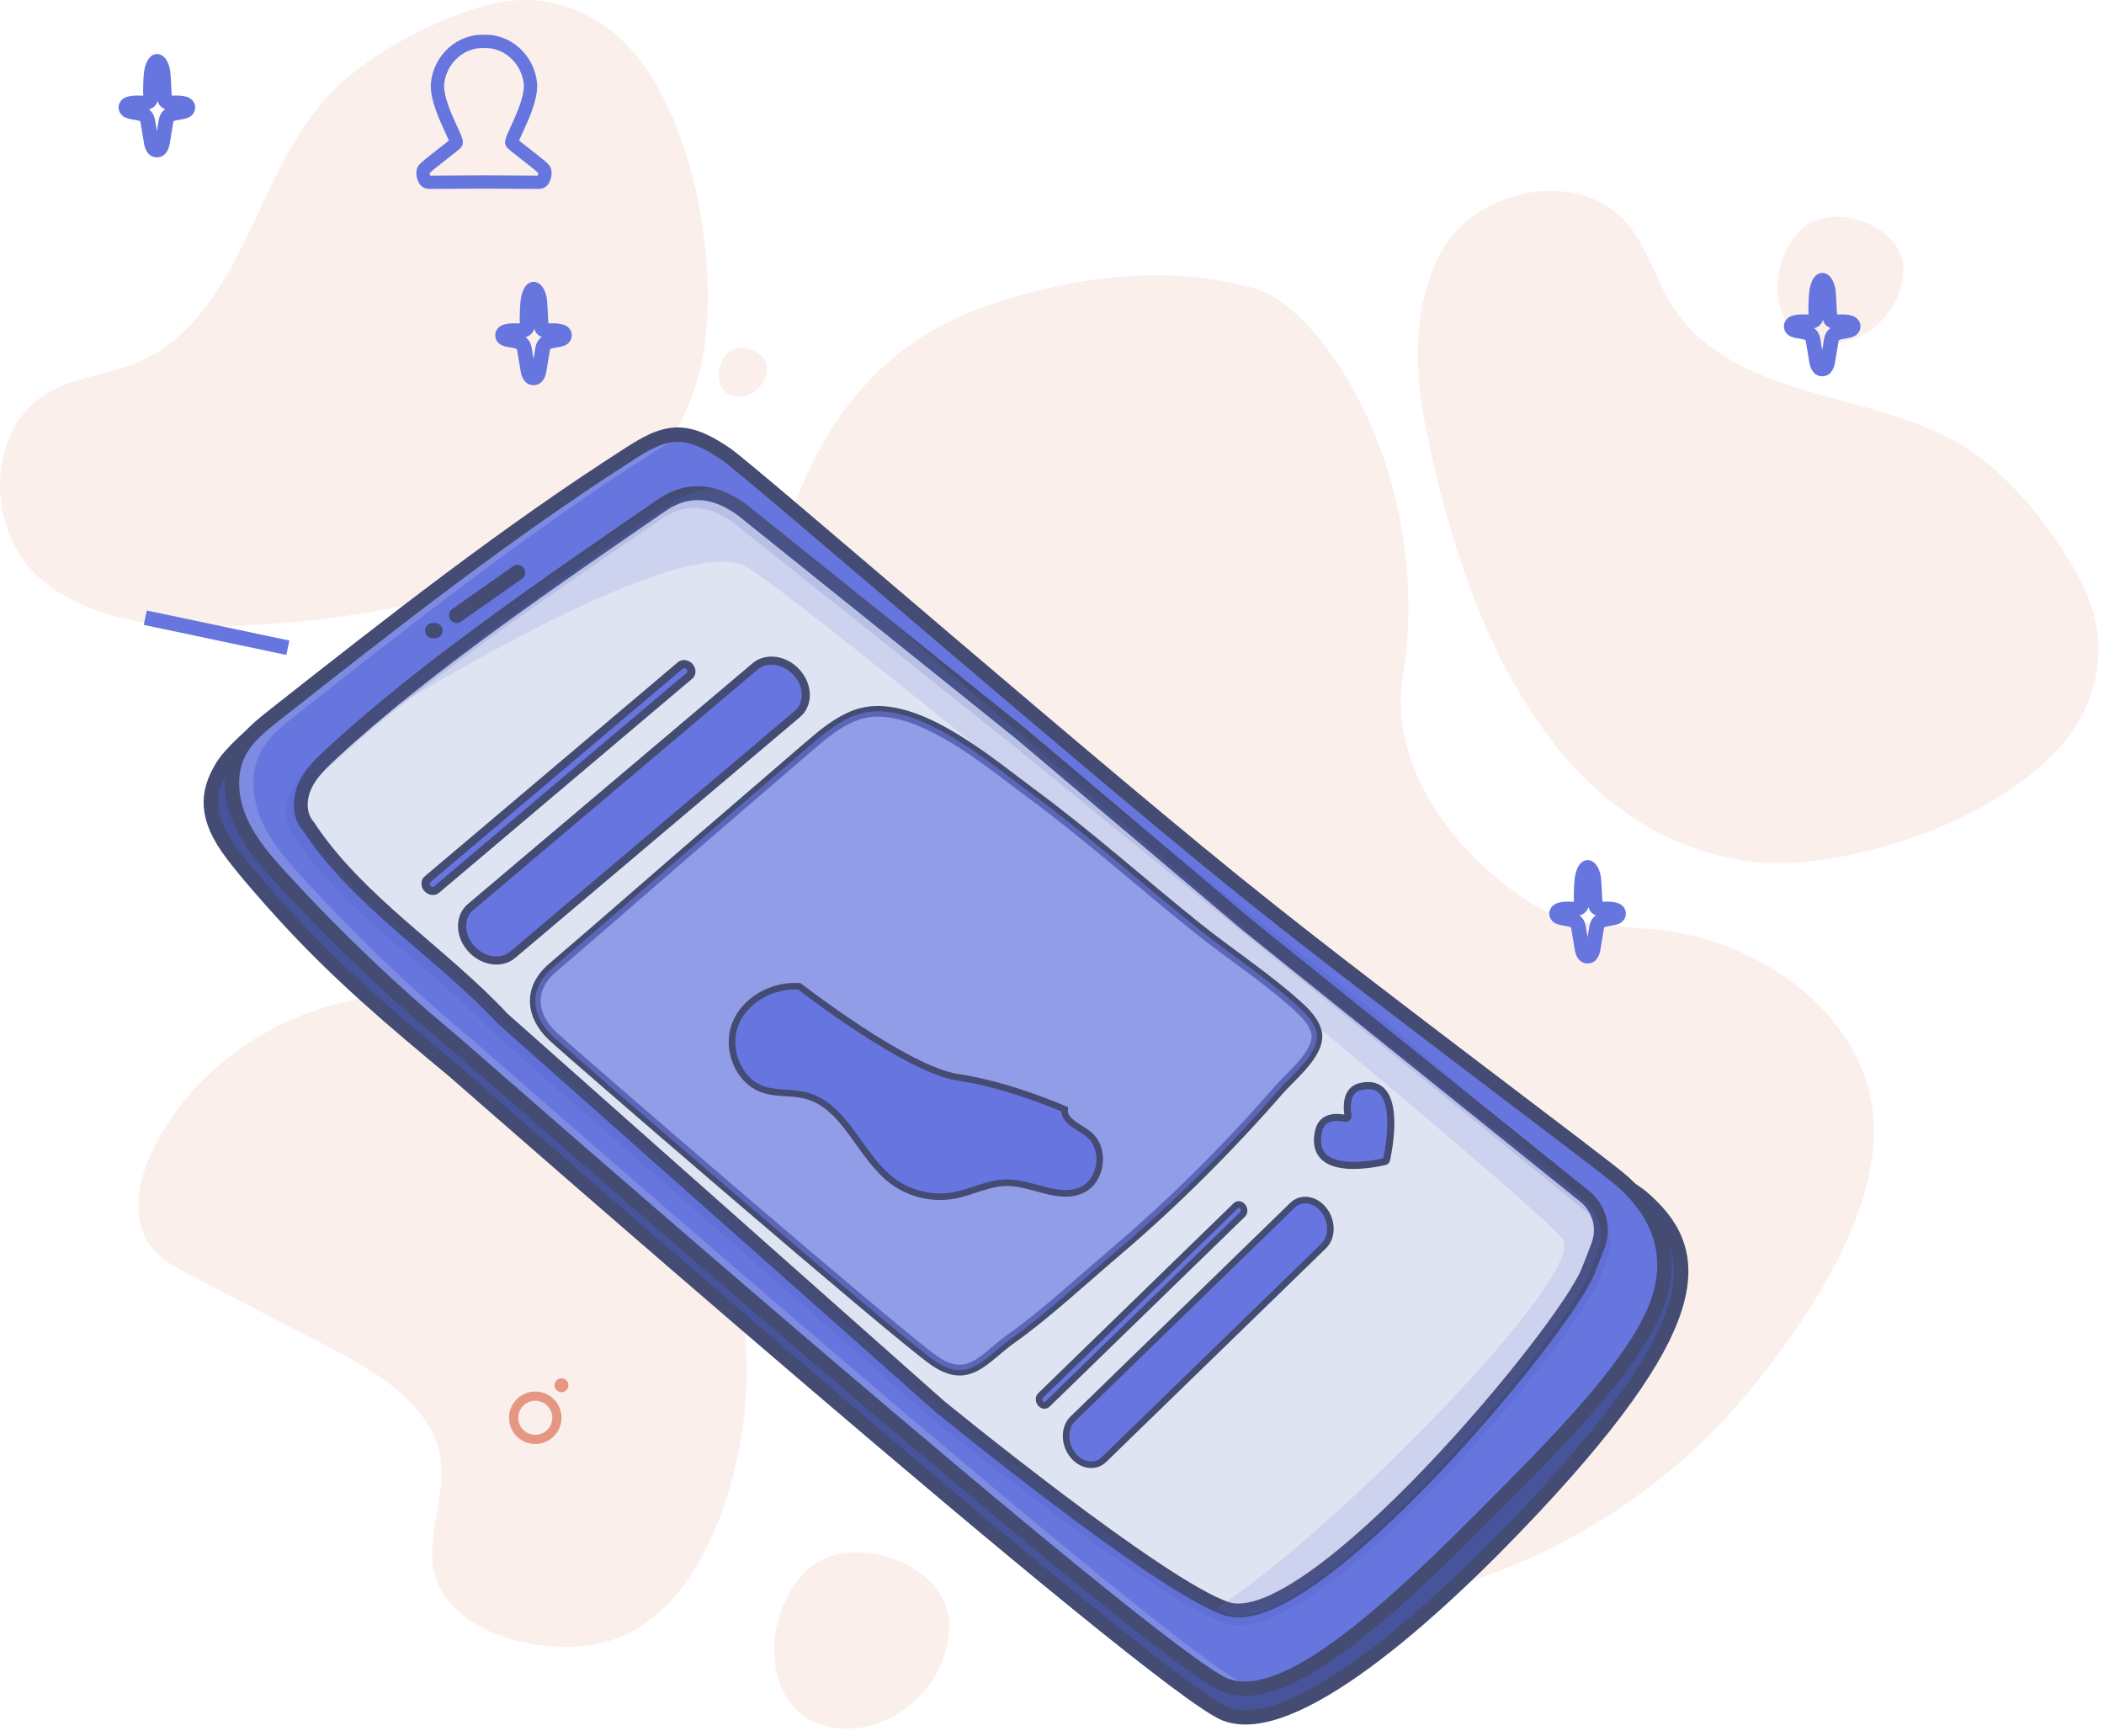 <svg width="143" height="118" viewBox="0 0 143 118" fill="none" xmlns="http://www.w3.org/2000/svg">
<path opacity="0.15" d="M66.773 20.893C72.717 18.79 79.282 17.885 85.341 19.631C89.898 20.945 97.509 32.399 95.338 46.021C94.403 51.883 98.581 57.956 104.178 61.461C106.83 63.121 110.236 62.857 113.235 63.267C119.885 64.177 126.518 68.931 127.289 75.6C128.034 82.04 122.926 89.622 119.033 94.393C109.009 106.679 91.224 113.336 75.982 106.652C68.592 103.412 62.142 96.552 56.978 90.494C51.565 84.143 49.125 75.648 48.719 67.432C48.216 57.246 50.516 47.205 53.047 37.41C54.981 29.926 59.192 23.576 66.773 20.893Z" fill="#E69784"/>
<path opacity="0.15" d="M48.617 80.895C47.937 78.737 47.118 76.565 45.659 74.835C43.636 72.437 40.617 71.152 37.683 70.04C34.963 69.01 32.183 68.048 29.29 67.747C21.811 66.968 14.055 71.126 10.565 77.786C9.413 79.983 8.772 82.865 10.317 84.807C10.992 85.656 11.983 86.18 12.945 86.681C16.177 88.363 19.409 90.046 22.641 91.728C26.017 93.486 29.849 95.925 29.995 99.729C30.137 103.435 27.828 106.66 31.292 109.659C33.623 111.677 37.947 112.383 40.912 111.676C47.473 110.113 50.198 101.181 50.669 95.346C51.065 90.454 50.083 85.542 48.617 80.895Z" fill="#E69784"/>
<path opacity="0.15" d="M47.161 26.571C49.583 19.798 47.276 5.836 40.979 1.678C38.057 -0.251 35.124 -0.433 31.89 0.703C28.936 1.741 25.991 3.287 23.577 5.296C21.457 7.06 19.99 9.478 18.769 11.917C16.452 16.543 14.483 22.468 9.314 24.65C7.329 25.487 5.064 25.626 3.213 26.728C-0.943 29.205 -0.916 35.848 2.424 39.04C5.292 41.782 9.978 42.666 13.78 42.608C27.427 42.4 42.674 39.122 47.161 26.571Z" fill="#E69784"/>
<path opacity="0.15" d="M118.284 58.469C125.372 59.695 138.732 55.03 141.749 48.114C143.149 44.904 142.826 41.983 141.153 38.992C139.624 36.259 137.596 33.622 135.204 31.588C133.102 29.802 130.469 28.771 127.857 27.985C122.902 26.496 116.728 25.57 113.693 20.851C112.528 19.04 112.003 16.832 110.6 15.198C107.448 11.526 100.908 12.691 98.335 16.528C96.125 19.825 96.056 24.593 96.765 28.328C99.308 41.738 105.149 56.198 118.284 58.469Z" fill="#E69784"/>
<path d="M36.38 94.588C35.396 94.588 34.597 95.387 34.597 96.372C34.597 97.357 35.396 98.155 36.38 98.155C37.366 98.155 38.164 97.357 38.164 96.372C38.164 95.387 37.365 94.588 36.38 94.588ZM36.38 97.53C35.741 97.53 35.223 97.011 35.223 96.372C35.223 95.733 35.741 95.214 36.38 95.214C37.02 95.214 37.538 95.732 37.538 96.372C37.538 97.011 37.02 97.53 36.38 97.53Z" fill="#E69784"/>
<path d="M38.637 94.16C38.637 94.422 38.425 94.634 38.164 94.634C37.902 94.634 37.69 94.422 37.69 94.16C37.69 93.898 37.902 93.686 38.164 93.686C38.425 93.686 38.637 93.898 38.637 94.16Z" fill="#E69784"/>
<path opacity="0.15" d="M50.274 26.962C51.274 26.929 52.155 25.997 52.132 24.997C52.106 23.842 50.234 23.223 49.447 24.002C48.483 24.958 48.626 27.017 50.274 26.962Z" fill="#E69784"/>
<path opacity="0.15" d="M124.52 23.353C127.122 23.266 129.418 20.838 129.358 18.235C129.289 15.227 124.416 13.614 122.367 15.645C119.855 18.133 120.227 23.495 124.52 23.353Z" fill="#E69784"/>
<path opacity="0.15" d="M57.79 117.496C61.409 117.376 64.602 113.999 64.518 110.378C64.423 106.196 57.645 103.952 54.794 106.777C51.303 110.236 51.819 117.694 57.79 117.496Z" fill="#E69784"/>
<path d="M32.996 12.369C32.996 12.369 29.861 12.39 29.158 12.391C28.764 12.392 28.716 11.763 28.771 11.599C28.796 11.522 28.858 11.463 28.918 11.408C29.474 10.898 30.944 9.84 31.004 9.704C31.114 9.456 29.595 7.069 29.74 5.65C29.901 4.075 31.273 2.705 32.996 2.816H32.791C34.515 2.705 35.887 4.075 36.048 5.65C36.193 7.069 34.673 9.456 34.784 9.704C34.844 9.84 36.314 10.898 36.87 11.408C36.93 11.463 36.992 11.522 37.017 11.599C37.072 11.763 37.023 12.392 36.63 12.391C35.927 12.39 32.791 12.369 32.791 12.369H32.996Z" stroke="#6676DE" stroke-width="0.906" stroke-miterlimit="10"/>
<path d="M107.901 64.992C107.564 65.01 107.518 64.439 107.491 64.279C107.435 63.948 107.379 63.617 107.323 63.286C107.279 63.025 107.272 62.744 107.011 62.6C106.587 62.367 105.873 62.484 105.803 62.151C105.716 61.741 106.562 61.787 106.781 61.792C106.995 61.798 107.409 61.786 107.462 61.546C107.508 61.337 107.46 61.168 107.462 60.957C107.465 60.533 107.482 60.062 107.532 59.701C107.582 59.338 107.757 58.965 107.901 58.963C108.071 58.961 108.265 59.298 108.32 59.757C108.36 60.093 108.393 61.337 108.439 61.546C108.492 61.786 108.807 61.798 109.021 61.792C109.24 61.787 110.087 61.741 110 62.151C109.929 62.484 109.215 62.367 108.791 62.6C108.53 62.744 108.523 63.025 108.479 63.286C108.423 63.617 108.367 63.948 108.311 64.279C108.285 64.439 108.239 65.01 107.901 64.992Z" stroke="#6676DE" stroke-miterlimit="10"/>
<path d="M123.847 25.077C123.509 25.095 123.463 24.524 123.436 24.364C123.38 24.033 123.324 23.702 123.268 23.371C123.224 23.109 123.217 22.829 122.957 22.685C122.533 22.451 121.819 22.568 121.748 22.236C121.661 21.825 122.508 21.871 122.726 21.877C122.94 21.883 123.354 21.87 123.407 21.631C123.453 21.422 123.405 21.253 123.407 21.042C123.411 20.617 123.428 20.146 123.478 19.786C123.528 19.422 123.702 19.049 123.846 19.047C124.017 19.045 124.21 19.382 124.265 19.841C124.306 20.177 124.338 21.422 124.384 21.631C124.437 21.87 124.753 21.883 124.967 21.877C125.185 21.871 126.032 21.825 125.945 22.236C125.874 22.568 125.16 22.451 124.736 22.685C124.476 22.829 124.469 23.109 124.424 23.371C124.368 23.701 124.313 24.032 124.257 24.364C124.23 24.524 124.184 25.095 123.847 25.077Z" stroke="#6676DE" stroke-miterlimit="10"/>
<path d="M36.261 25.682C35.923 25.7 35.878 25.129 35.851 24.969C35.795 24.638 35.739 24.307 35.683 23.976C35.639 23.714 35.632 23.434 35.372 23.29C34.948 23.056 34.234 23.173 34.163 22.841C34.076 22.43 34.923 22.476 35.141 22.482C35.355 22.488 35.769 22.475 35.822 22.236C35.868 22.027 35.821 21.858 35.822 21.647C35.826 21.223 35.843 20.751 35.892 20.391C35.943 20.027 36.117 19.654 36.261 19.652C36.432 19.65 36.625 19.987 36.68 20.446C36.721 20.782 36.754 22.027 36.799 22.236C36.852 22.475 37.168 22.488 37.382 22.482C37.6 22.476 38.447 22.43 38.36 22.841C38.289 23.173 37.575 23.056 37.151 23.29C36.891 23.434 36.884 23.714 36.84 23.976C36.784 24.306 36.728 24.637 36.672 24.969C36.645 25.129 36.599 25.7 36.261 25.682Z" stroke="#6676DE" stroke-miterlimit="10"/>
<path d="M10.663 10.197C10.325 10.215 10.28 9.644 10.252 9.484C10.197 9.153 10.141 8.822 10.085 8.491C10.041 8.23 10.034 7.949 9.773 7.806C9.349 7.572 8.635 7.689 8.565 7.356C8.478 6.946 9.324 6.992 9.543 6.998C9.757 7.003 10.171 6.991 10.224 6.751C10.27 6.542 10.222 6.373 10.224 6.162C10.227 5.738 10.244 5.267 10.294 4.906C10.344 4.543 10.519 4.17 10.663 4.168C10.833 4.166 11.027 4.502 11.082 4.962C11.122 5.298 11.155 6.542 11.201 6.751C11.254 6.991 11.569 7.003 11.783 6.998C12.002 6.992 12.849 6.946 12.761 7.356C12.691 7.689 11.977 7.572 11.553 7.806C11.292 7.949 11.285 8.23 11.241 8.491C11.185 8.822 11.129 9.153 11.074 9.484C11.046 9.645 11.001 10.216 10.663 10.197Z" stroke="#6676DE" stroke-miterlimit="10"/>
<path d="M9.874 41.988L19.564 44.03" stroke="#6676DE" stroke-miterlimit="10"/>
<path d="M90.162 66.934C98.082 73.289 110.345 80.251 111.556 81.354C112.536 82.245 114.459 83.531 114.259 86.578C114.029 90.093 111.199 95.748 104.346 102.352C95.738 110.649 88.779 118.342 83.29 116.5C78.507 114.894 30.892 72.833 30.892 72.833C26.727 69.379 23.073 66.297 19.419 62.306C18.333 61.12 16.692 59.337 15.763 58.023C13.443 54.739 14.009 52.847 16.158 50.856C17.025 50.053 17.738 51.273 18.666 50.54C26.531 44.348 34.412 38.144 42.848 32.754C43.817 32.134 44.858 31.506 46.01 31.485C47.217 31.468 48.32 32.126 49.323 32.796C50.95 33.882 59.209 41.115 69.375 49.159" fill="#47549B"/>
<path d="M90.162 66.934C98.081 73.289 110.307 80.295 111.556 81.354C115.696 84.863 116.339 89.503 104.346 102.352C97.091 110.125 87.772 118.226 83.29 116.499C78.584 114.681 30.892 72.833 30.892 72.833C26.726 69.379 23.073 66.296 19.419 62.306C18.333 61.12 16.73 59.309 15.763 58.022C13.91 55.558 14.045 53.902 15.069 52.176C17.374 48.291 34.412 38.144 42.847 32.754C43.817 32.134 44.858 31.506 46.01 31.485C47.217 31.468 48.32 32.126 49.323 32.796C50.95 33.882 59.209 41.115 69.375 49.159" stroke="#444C73" stroke-width="0.979" stroke-miterlimit="10"/>
<path d="M90.162 64.993C98.081 71.348 109.07 79.21 110.281 80.313C111.336 81.272 113.525 83.485 113.084 86.722C112.644 89.96 109.573 94.22 103.45 100.436C95.989 108.012 87.772 116.286 83.29 114.559C78.584 112.74 30.892 70.892 30.892 70.892C26.726 67.438 22.802 63.697 19.148 59.706C18.062 58.52 16.985 57.288 16.335 55.815C15.682 54.346 15.507 52.582 16.239 51.15C16.776 50.097 17.738 49.331 18.666 48.599C26.531 42.407 34.412 36.203 42.847 30.813C43.817 30.193 44.858 29.565 46.01 29.544C47.217 29.528 48.32 30.185 49.323 30.855C50.95 31.941 59.326 39.871 69.492 47.916" fill="#6676DE"/>
<path opacity="0.2" d="M84.751 114.559C80.044 112.74 32.352 70.892 32.352 70.892C28.187 67.438 24.262 63.697 20.609 59.707C19.523 58.521 18.445 57.289 17.796 55.816C17.142 54.347 16.968 52.582 17.7 51.151C18.237 50.098 19.198 49.332 20.126 48.6C27.991 42.407 35.873 36.203 44.308 30.814C45.084 30.317 45.907 29.821 46.796 29.63C46.539 29.575 46.278 29.541 46.011 29.545C44.858 29.566 43.818 30.194 42.848 30.814C34.413 36.203 26.531 42.407 18.666 48.6C17.738 49.332 16.777 50.098 16.24 51.151C15.508 52.582 15.682 54.347 16.336 55.816C16.985 57.289 18.063 58.521 19.149 59.707C22.803 63.697 26.727 67.438 30.893 70.892C30.893 70.892 78.584 112.741 83.291 114.559C83.922 114.802 84.637 114.847 85.415 114.733C85.185 114.693 84.962 114.64 84.751 114.559Z" fill="#DFE4F2"/>
<path d="M88.779 66.204L107.697 81.315C108.687 82.107 109.064 83.443 108.624 84.632C108.449 85.107 108.226 85.687 107.942 86.394C106.288 90.524 89.064 111.234 83.372 109.354C78.865 107.868 63.843 95.578 63.843 95.578L34.154 69.234C30.007 64.777 24.326 61.3 20.932 56.136C20.305 55.403 20.325 54.288 20.73 53.416C21.134 52.539 21.855 51.854 22.567 51.197C28.89 45.335 37.852 39.246 44.968 34.343C46.291 33.431 48.16 32.946 50.511 34.714L69.409 49.893" fill="#DFE4F2"/>
<path d="M85.57 61.282C93.49 67.636 109.07 79.21 110.281 80.313C111.446 81.372 113.851 83.824 112.912 87.718C112.151 90.879 108.873 94.93 103.45 100.436C95.99 108.012 87.772 116.286 83.29 114.559C78.584 112.74 30.892 70.892 30.892 70.892C26.726 67.438 22.802 63.697 19.148 59.706C18.062 58.52 16.985 57.288 16.335 55.815C15.682 54.346 15.507 52.582 16.239 51.15C16.776 50.097 17.738 49.331 18.666 48.599C26.531 42.407 34.412 36.203 42.847 30.813C43.817 30.193 44.858 29.565 46.01 29.544C47.217 29.528 48.32 30.185 49.323 30.855C50.95 31.941 75.61 53.403 85.777 61.447" stroke="#444C73" stroke-width="0.979" stroke-miterlimit="10"/>
<path d="M84.661 62.789L107.697 81.315C108.687 82.107 109.064 83.443 108.624 84.632C108.449 85.107 108.226 85.687 107.942 86.394C106.288 90.524 89.064 111.234 83.372 109.354C78.865 107.868 63.843 95.578 63.843 95.578L34.154 69.234C30.007 64.777 24.326 61.3 20.932 56.136C20.305 55.403 20.325 54.288 20.73 53.416C21.134 52.539 21.855 51.854 22.567 51.197C28.89 45.335 37.852 39.246 44.968 34.343C46.291 33.431 48.16 32.946 50.511 34.714L69.409 49.893L84.661 62.789Z" stroke="#444C73" stroke-width="0.945" stroke-miterlimit="10"/>
<path opacity="0.15" d="M92.986 68.428L69.286 49.711L50.574 34.808C48.465 33.235 46.328 33.103 44.392 34.425L43.308 35.166C36.412 39.872 27.83 45.73 21.743 51.324C20.921 52.077 20.205 52.775 19.774 53.702C19.236 54.85 19.338 56.118 20.031 56.944C22.171 60.163 25.199 62.747 28.128 65.246C29.936 66.789 31.806 68.385 33.401 70.085L63.393 96.476C64.015 96.98 78.669 108.842 83.251 110.34C83.535 110.433 83.842 110.478 84.171 110.478C91.07 110.477 107.161 90.798 108.66 87.088C108.922 86.442 109.155 85.844 109.353 85.313C109.874 83.916 109.433 82.351 92.986 68.428ZM108.399 84.958C108.204 85.481 107.974 86.069 107.717 86.707C106.921 88.677 102.151 94.898 96.96 100.277C90.769 106.691 85.764 110.094 83.567 109.373C79.163 107.934 64.185 95.808 64.05 95.699L34.127 69.371C32.497 67.636 30.612 66.028 28.789 64.472C25.906 62.012 22.925 59.468 20.863 56.357L20.824 56.306C20.311 55.712 20.39 54.786 20.697 54.133C21.05 53.375 21.691 52.752 22.431 52.074C28.465 46.529 37.013 40.694 43.882 36.006L44.967 35.266C46.553 34.181 48.189 34.298 49.953 35.614L68.614 50.476L68.613 50.476L107.625 82.217C108.454 82.874 108.765 83.975 108.399 84.958Z" fill="#4455B0"/>
<path d="M31.04 42.344C30.876 42.344 30.715 42.267 30.613 42.122C30.447 41.886 30.504 41.561 30.74 41.395L34.88 38.484C35.115 38.318 35.441 38.374 35.607 38.61C35.773 38.846 35.716 39.172 35.48 39.338L31.34 42.249C31.249 42.313 31.145 42.344 31.04 42.344Z" fill="#444C73"/>
<path d="M30.061 42.727C30.036 42.639 29.991 42.562 29.927 42.497L29.821 42.415C29.74 42.368 29.652 42.344 29.558 42.344H29.415C29.343 42.341 29.276 42.356 29.214 42.389C29.149 42.409 29.093 42.446 29.046 42.496C28.995 42.544 28.959 42.6 28.938 42.664C28.905 42.727 28.89 42.794 28.893 42.866C28.899 42.912 28.905 42.958 28.911 43.004C28.936 43.093 28.981 43.17 29.046 43.235L29.151 43.316C29.233 43.364 29.321 43.387 29.415 43.388H29.558C29.63 43.39 29.696 43.375 29.759 43.343C29.823 43.322 29.88 43.286 29.927 43.235C29.978 43.188 30.014 43.132 30.035 43.067C30.067 43.004 30.082 42.938 30.08 42.866C30.074 42.82 30.067 42.773 30.061 42.727Z" fill="#444C73"/>
<path opacity="0.15" d="M107.946 86.691C108.228 85.982 108.45 85.401 108.625 84.925C109.063 83.733 108.688 82.393 107.701 81.6L86.245 64.584L69.556 50.103L51.421 34.215C49.079 32.443 47.219 33.191 45.206 34.517C40.975 37.302 36.248 40.699 31.722 44.118C31.737 44.109 26.267 48.374 26.49 48.248C28.763 46.966 46.56 35.978 50.81 38.572C55.504 41.437 104.478 81.761 106.212 84.226C107.891 86.614 90.63 104.212 82.633 109.363C82.94 109.506 83.22 109.623 83.467 109.705C89.138 111.589 106.297 90.83 107.946 86.691Z" fill="#6676DE"/>
<path d="M48.114 56.647C50.391 54.688 52.667 52.727 54.944 50.767C55.926 49.923 56.938 49.06 58.165 48.608C61.917 47.225 67.188 51.801 69.952 53.831C73.869 56.709 77.481 59.947 81.261 62.987C83.544 64.825 86.023 66.42 88.195 68.386C88.739 68.878 89.279 69.43 89.464 70.128C89.826 71.489 87.749 73.132 86.942 74.06C83.55 77.956 79.775 81.734 75.774 85.133C73.68 86.913 71.013 89.379 68.761 90.968C66.875 92.299 65.854 94.112 63.515 92.501C61.045 90.8 38.904 71.688 37.563 70.427C36.092 69.044 35.884 67.212 37.563 65.779C40.893 62.936 44.795 59.503 48.114 56.647Z" stroke="#444C73" stroke-width="0.728" stroke-miterlimit="10" stroke-linecap="round"/>
<path opacity="0.64" d="M48.114 56.647C50.391 54.688 52.667 52.727 54.944 50.767C55.926 49.923 56.938 49.06 58.165 48.608C61.917 47.225 67.188 51.801 69.952 53.831C73.869 56.709 77.481 59.947 81.261 62.987C83.544 64.825 86.023 66.42 88.195 68.386C88.739 68.878 89.279 69.43 89.464 70.128C89.826 71.489 87.749 73.132 86.942 74.06C83.55 77.956 79.775 81.734 75.774 85.133C73.68 86.913 71.013 89.379 68.761 90.968C66.875 92.299 65.854 94.112 63.515 92.501C61.045 90.799 38.904 71.688 37.563 70.427C36.092 69.044 35.884 67.212 37.563 65.779C40.893 62.936 44.795 59.503 48.114 56.647Z" fill="#6775E1"/>
<path d="M74 99.556C73.599 99.506 73.196 99.275 72.892 98.88C72.307 98.116 72.316 97.027 72.912 96.448L87.847 81.925C88.443 81.346 89.4 81.496 89.986 82.259C90.571 83.022 90.563 84.111 89.967 84.691L75.032 99.213C74.745 99.492 74.373 99.602 74 99.556Z" fill="#6775E1" stroke="#444C73" stroke-width="0.447" stroke-miterlimit="10" stroke-linecap="round"/>
<path d="M70.954 95.533C70.867 95.522 70.78 95.472 70.715 95.387C70.589 95.222 70.59 94.987 70.719 94.863L84.001 81.948C84.129 81.823 84.335 81.855 84.462 82.019C84.588 82.184 84.587 82.419 84.458 82.544L71.176 95.459C71.114 95.519 71.034 95.543 70.954 95.533Z" fill="#6775E1" stroke="#444C73" stroke-width="0.447" stroke-miterlimit="10" stroke-linecap="round"/>
<path d="M92.455 73.857C91.464 74.094 91.527 75.258 91.615 75.805C91.636 75.934 91.533 76.045 91.415 76.019C90.918 75.91 89.855 75.815 89.617 76.894C88.917 80.06 93.372 79.133 94.112 78.958C94.175 78.943 94.226 78.89 94.241 78.821C94.417 78.015 95.363 73.162 92.455 73.857Z" fill="#6775E1" stroke="#444C73" stroke-width="0.481" stroke-miterlimit="10" stroke-linecap="round"/>
<path d="M33.487 65.273C32.957 65.205 32.419 64.929 32.009 64.466C31.217 63.572 31.201 62.317 31.974 61.663L51.33 45.291C52.102 44.638 53.37 44.834 54.161 45.728C54.953 46.623 54.969 47.877 54.196 48.531L34.84 64.903C34.468 65.218 33.981 65.335 33.487 65.273Z" fill="#6775E1" stroke="#444C73" stroke-width="0.551" stroke-miterlimit="10" stroke-linecap="round"/>
<path d="M29.367 60.56C29.253 60.546 29.137 60.486 29.048 60.386C28.878 60.193 28.874 59.923 29.041 59.782L46.254 45.222C46.42 45.082 46.693 45.123 46.864 45.316C47.035 45.509 47.038 45.78 46.872 45.921L29.659 60.48C29.578 60.549 29.473 60.574 29.367 60.56Z" fill="#6775E1" stroke="#444C73" stroke-width="0.551" stroke-miterlimit="10" stroke-linecap="round"/>
<path d="M72.357 75.398C72.286 76.217 73.328 76.579 73.975 77.086C75.172 78.027 74.923 80.231 73.547 80.881C71.963 81.628 70.162 80.378 68.412 80.392C67.179 80.401 66.042 81.04 64.83 81.261C63.378 81.526 61.821 81.156 60.644 80.267C58.412 78.58 57.48 75.175 54.772 74.469C53.821 74.222 52.789 74.371 51.859 74.052C50.158 73.466 49.315 71.277 49.978 69.604C50.641 67.931 52.533 66.921 54.328 67.046C54.328 67.046 61.626 72.716 65.099 73.226C68.571 73.735 72.357 75.398 72.357 75.398Z" fill="#6775E1" stroke="#444C73" stroke-width="0.447" stroke-miterlimit="10" stroke-linecap="round"/>
</svg>
